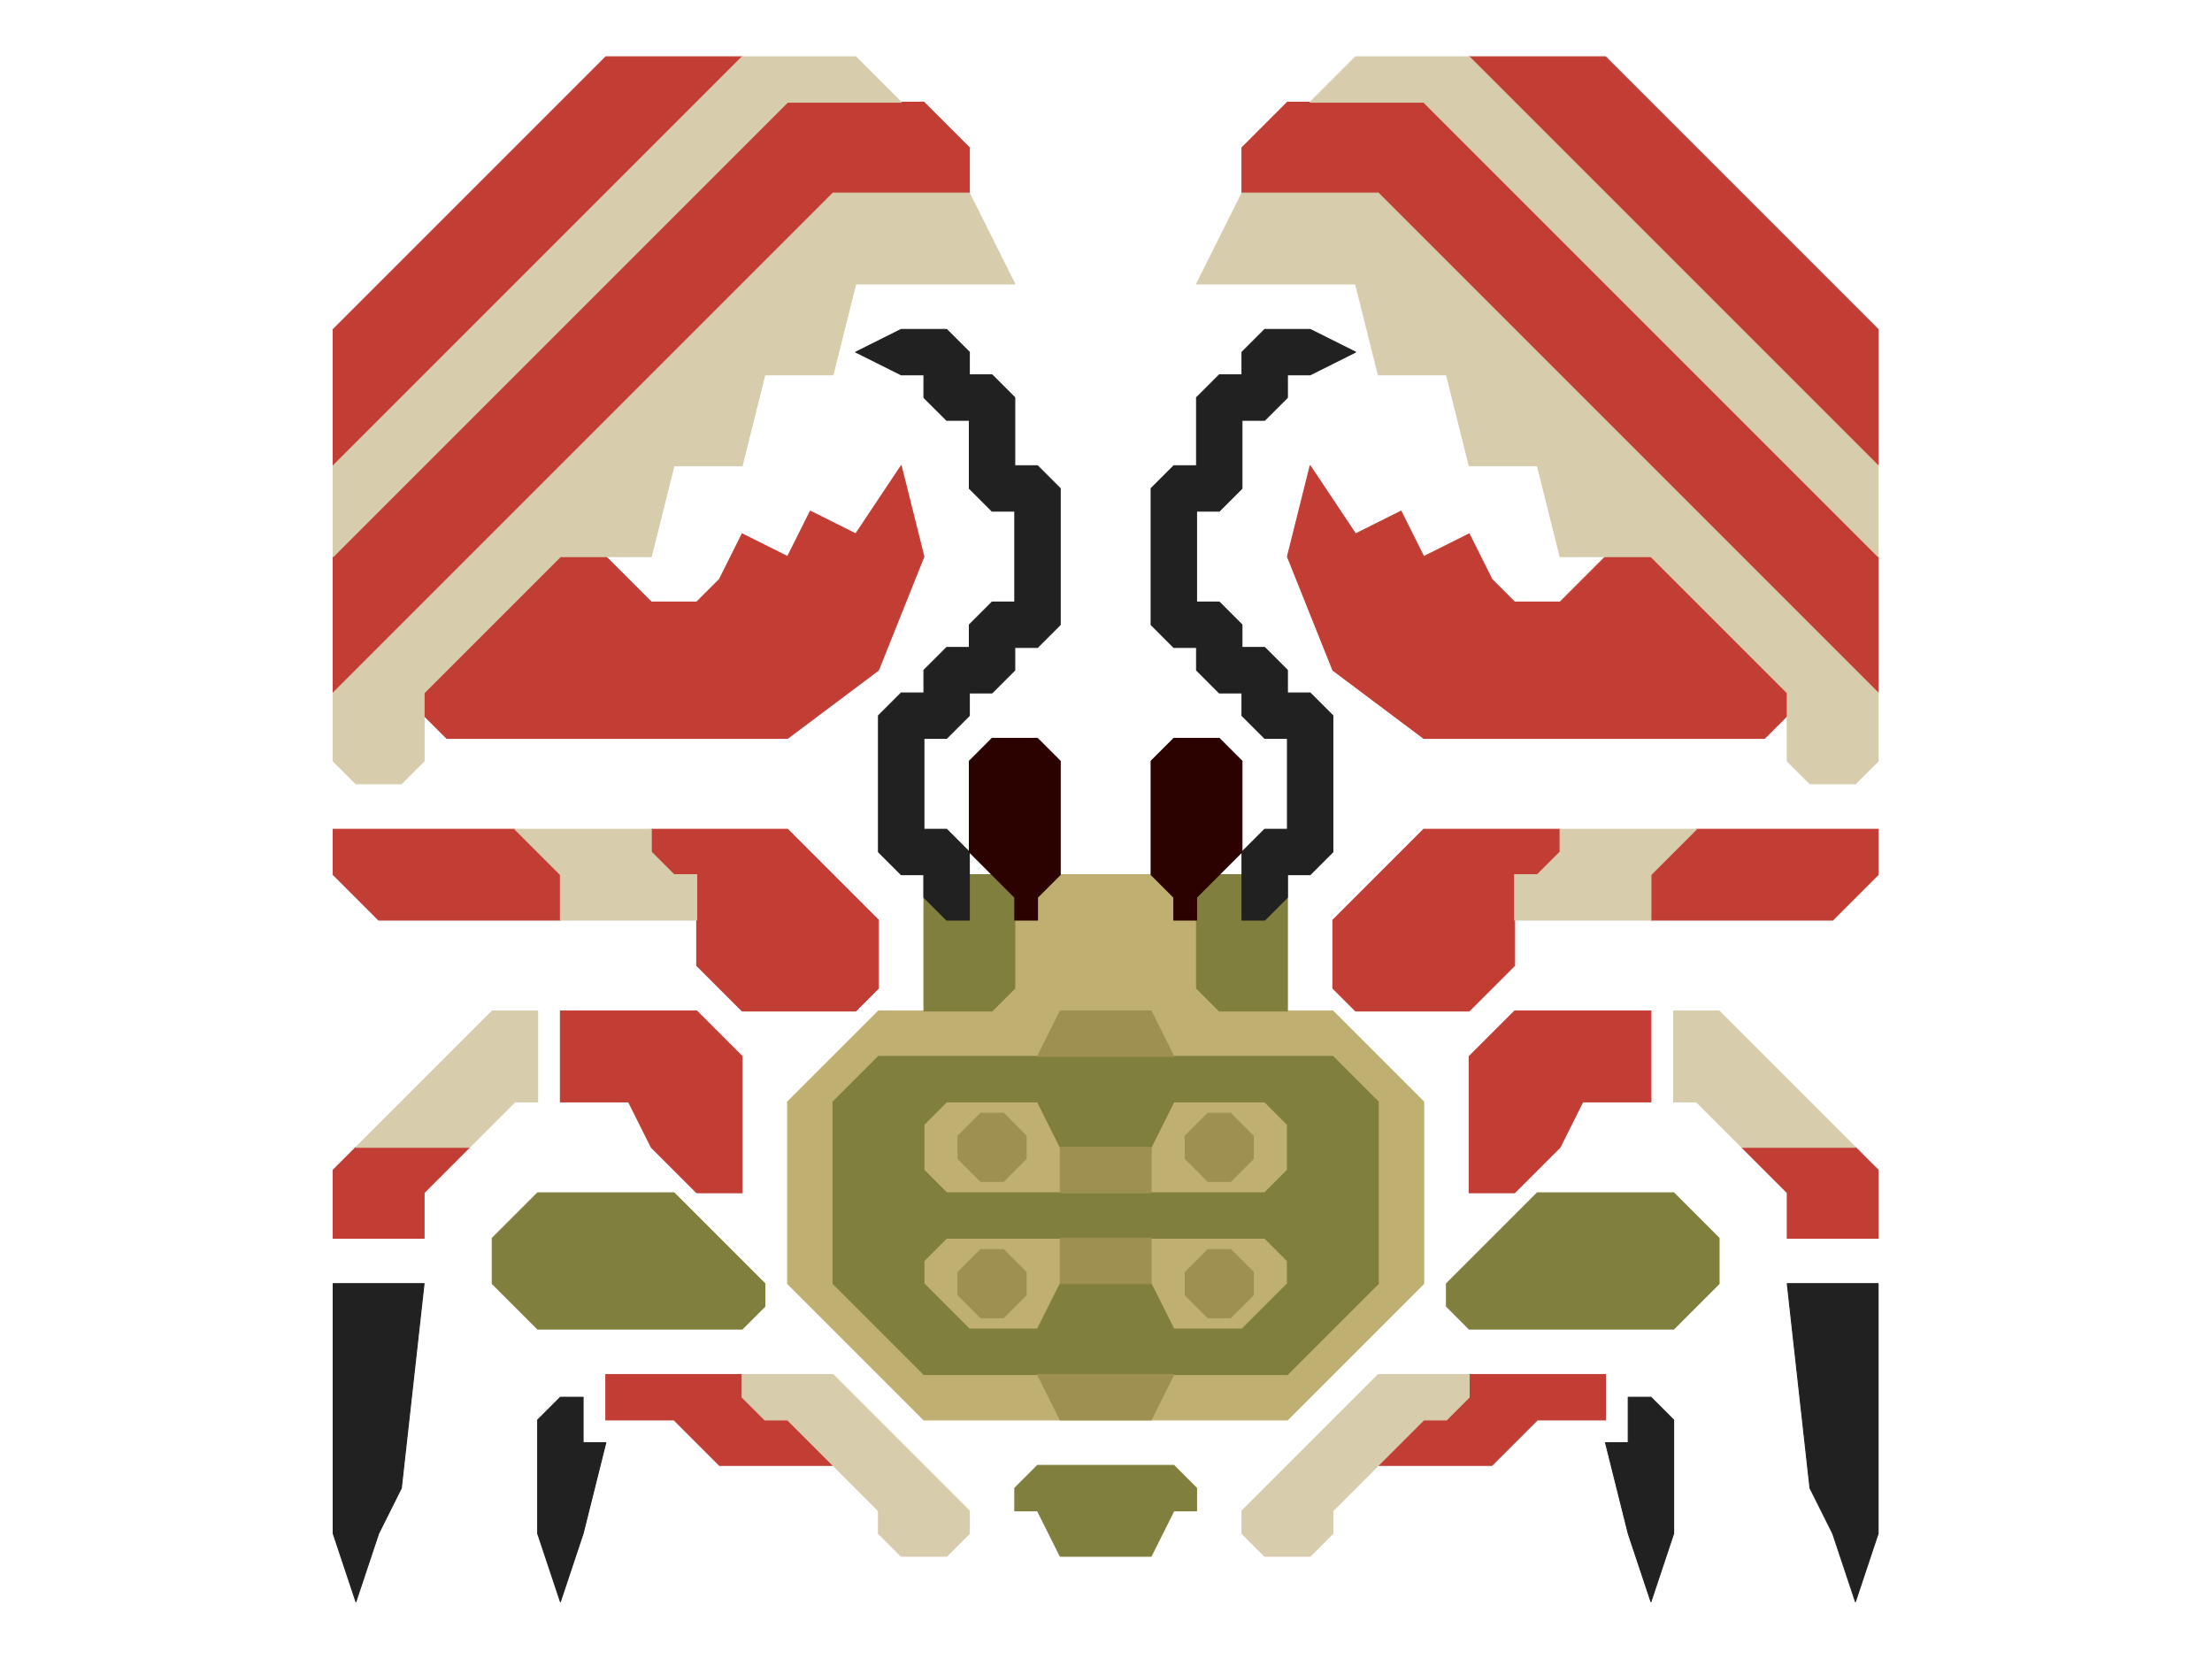 <?xml version="1.0" encoding="UTF-8" standalone="no"?>
<!DOCTYPE svg PUBLIC "-//W3C//DTD SVG 1.1//EN" "http://www.w3.org/Graphics/SVG/1.1/DTD/svg11.dtd">
<svg width="100%" height="100%" viewBox="0 0 4634 3475" version="1.1" xmlns="http://www.w3.org/2000/svg" xmlns:xlink="http://www.w3.org/1999/xlink" xml:space="preserve" xmlns:serif="http://www.serif.com/" style="fill-rule:evenodd;clip-rule:evenodd;stroke-linecap:round;stroke-linejoin:round;stroke-miterlimit:1.5;">
    <g transform="matrix(2.083,0,0,2.083,0,0)">
        <g id="Layer8">
            <g transform="matrix(1,0,0,1,-30.5,-11.45)">
                <path d="M1508.1,68.55L1645.2,68.55L1919.4,342.75L1919.4,479.85L1508.1,68.55Z" style="fill:rgb(194,62,52);stroke:rgb(194,62,52);stroke-width:1px;"/>
            </g>
            <g transform="matrix(-1,0,0,1,2254.5,-11.45)">
                <path d="M1508.1,68.55L1645.2,68.55L1919.4,342.75L1919.4,479.85L1508.1,68.55Z" style="fill:rgb(194,62,52);stroke:rgb(194,62,52);stroke-width:1px;"/>
            </g>
            <g transform="matrix(1,0,0,1,-30.5,-11.45)">
                <path d="M1919.4,571.25L1462.4,114.25L1325.3,114.25L1279.6,159.95L1279.6,205.65L1416.7,205.65L1919.4,708.35L1919.4,571.25Z" style="fill:rgb(194,62,52);stroke:rgb(194,62,52);stroke-width:1px;"/>
            </g>
            <g transform="matrix(-1,0,0,1,2254.5,-11.45)">
                <path d="M1919.4,571.25L1462.4,114.25L1325.3,114.25L1279.6,159.95L1279.6,205.65L1416.7,205.65L1919.4,708.35L1919.4,571.25Z" style="fill:rgb(194,62,52);stroke:rgb(194,62,52);stroke-width:1px;"/>
            </g>
            <g transform="matrix(1,0,0,1,-30.5,-11.45)">
                <path d="M1828,708.35L1690.9,571.25L1645.2,571.25L1599.5,616.95L1553.8,616.95L1530.95,594.1L1508.1,548.4L1462.4,571.25L1439.55,525.55L1393.85,548.4L1348.15,479.85L1325.3,571.25L1371,685.5L1462.4,754.05L1805.15,754.05L1828,731.2L1828,708.35Z" style="fill:rgb(194,62,52);stroke:rgb(194,62,52);stroke-width:1px;"/>
            </g>
            <g transform="matrix(-1,0,0,1,2254.5,-11.45)">
                <path d="M1828,708.35L1690.9,571.25L1645.2,571.25L1599.5,616.95L1553.8,616.95L1530.95,594.1L1508.1,548.4L1462.4,571.25L1439.55,525.55L1393.85,548.4L1348.15,479.85L1325.3,571.25L1371,685.5L1462.4,754.05L1805.15,754.05L1828,731.2L1828,708.35Z" style="fill:rgb(194,62,52);stroke:rgb(194,62,52);stroke-width:1px;"/>
            </g>
            <g transform="matrix(1,0,0,1,-30.5,-11.45)">
                <path d="M914,936.85L822.6,845.45L685.5,845.45L685.5,868.3L708.35,891.15L731.2,891.15L731.2,982.55L776.9,1028.25L891.15,1028.25L914,1005.4L914,936.85Z" style="fill:rgb(194,62,52);stroke:rgb(194,62,52);stroke-width:1px;"/>
            </g>
            <g transform="matrix(-1,0,0,1,2254.5,-11.45)">
                <path d="M914,936.85L822.6,845.45L685.5,845.45L685.5,868.3L708.35,891.15L731.2,891.15L731.2,982.55L776.9,1028.25L891.15,1028.25L914,1005.4L914,936.85Z" style="fill:rgb(194,62,52);stroke:rgb(194,62,52);stroke-width:1px;"/>
            </g>
            <g transform="matrix(1,0,0,1,-30.5,-11.45)">
                <path d="M548.4,845.45L365.6,845.45L365.6,891.15L411.3,936.85L594.1,936.85L594.1,891.15L548.4,845.45Z" style="fill:rgb(194,62,52);stroke:rgb(194,62,52);stroke-width:1px;"/>
            </g>
            <g transform="matrix(-1,0,0,1,2254.5,-11.45)">
                <path d="M548.4,845.45L411.3,845.45L365.6,845.45L365.6,891.15L411.3,936.85L594.1,936.85L594.1,891.15L548.4,845.45Z" style="fill:rgb(194,62,52);stroke:rgb(194,62,52);stroke-width:1px;"/>
            </g>
            <g transform="matrix(1,0,0,1,-30.5,-11.45)">
                <path d="M776.9,1211.05L776.9,1073.95L731.2,1028.25L594.1,1028.25L594.1,1119.65L662.65,1119.65L685.5,1165.35L731.2,1211.05L776.9,1211.05Z" style="fill:rgb(194,62,52);stroke:rgb(194,62,52);stroke-width:1px;"/>
            </g>
            <g transform="matrix(-1,0,0,1,2254.5,-11.45)">
                <path d="M776.9,1211.05L776.9,1073.95L731.2,1028.25L594.1,1028.25L594.1,1119.65L662.65,1119.65L685.5,1165.35L731.2,1211.05L776.9,1211.05Z" style="fill:rgb(194,62,52);stroke:rgb(194,62,52);stroke-width:1px;"/>
            </g>
            <g transform="matrix(1,0,0,1,-30.5,-11.45)">
                <path d="M502.7,1165.35L388.45,1165.35L365.6,1188.2L365.6,1256.75L457,1256.75L457,1211.05L502.7,1165.35Z" style="fill:rgb(194,62,52);stroke:rgb(194,62,52);stroke-width:1px;"/>
            </g>
            <g transform="matrix(-1,0,0,1,2254.5,-11.45)">
                <path d="M502.7,1165.35L388.45,1165.35L365.6,1188.2L365.6,1256.75L457,1256.75L457,1211.05L502.7,1165.35Z" style="fill:rgb(194,62,52);stroke:rgb(194,62,52);stroke-width:1px;"/>
            </g>
            <g transform="matrix(1,0,0,1,-30.5,-11.45)">
                <path d="M639.8,1393.85L776.9,1393.85L776.9,1416.7L822.6,1439.55L868.3,1485.25L754.05,1485.25L708.35,1439.55L639.8,1439.55L639.8,1393.85Z" style="fill:rgb(194,62,52);stroke:rgb(194,62,52);stroke-width:1px;"/>
            </g>
            <g transform="matrix(-1,0,0,1,2254.5,-11.45)">
                <path d="M639.8,1393.85L776.9,1393.85L776.9,1416.7L822.6,1439.55L868.3,1485.25L754.05,1485.25L708.35,1439.55L639.8,1439.55L639.8,1393.85Z" style="fill:rgb(194,62,52);stroke:rgb(194,62,52);stroke-width:1px;"/>
            </g>
        </g>
        <g id="Layer9">
            <g transform="matrix(1,0,0,1,-30.5,-11.45)">
                <path d="M1919.4,479.85L1919.4,571.25L1462.4,114.25L1348.15,114.25L1393.85,68.55L1508.1,68.55L1919.4,479.85Z" style="fill:rgb(215,204,171);stroke:rgb(215,204,171);stroke-width:1px;"/>
            </g>
            <g transform="matrix(-1,0,0,1,2254.5,-11.45)">
                <path d="M1919.4,479.85L1919.4,571.25L1462.4,114.25L1348.15,114.25L1393.85,68.55L1508.1,68.55L1919.4,479.85Z" style="fill:rgb(215,204,171);stroke:rgb(215,204,171);stroke-width:1px;"/>
            </g>
            <g transform="matrix(1,0,0,1,-30.5,-11.45)">
                <path d="M1919.4,708.35L1416.7,205.65L1279.6,205.65L1233.9,297.05L1393.85,297.05L1416.7,388.45L1485.25,388.45L1508.1,479.85L1576.65,479.85L1599.5,571.25L1690.9,571.25L1828,708.35L1828,776.9L1850.85,799.75L1896.55,799.75L1919.4,776.9L1919.4,708.35Z" style="fill:rgb(215,204,171);stroke:rgb(215,204,171);stroke-width:1px;"/>
            </g>
            <g transform="matrix(-1,0,0,1,2254.5,-11.45)">
                <path d="M1919.4,708.35L1416.7,205.65L1279.6,205.65L1233.9,297.05L1393.85,297.05L1416.7,388.45L1485.25,388.45L1508.1,479.85L1576.65,479.85L1599.5,571.25L1690.9,571.25L1828,708.35L1828,776.9L1850.85,799.75L1896.55,799.75L1919.4,776.9L1919.4,708.35Z" style="fill:rgb(215,204,171);stroke:rgb(215,204,171);stroke-width:1px;"/>
            </g>
            <g transform="matrix(1,0,0,1,-30.5,-11.45)">
                <path d="M731.2,891.15L708.35,891.15L685.5,868.3L685.5,845.45L548.4,845.45L594.1,891.15L594.1,936.85L731.2,936.85L731.2,891.15Z" style="fill:rgb(215,204,171);stroke:rgb(215,204,171);stroke-width:1px;"/>
            </g>
            <g transform="matrix(-1,0,0,1,2254.5,-11.45)">
                <path d="M731.2,891.15L708.35,891.15L685.5,868.3L685.5,845.45L548.4,845.45L594.1,891.15L594.1,936.85L731.2,936.85L731.2,891.15Z" style="fill:rgb(215,204,171);stroke:rgb(215,204,171);stroke-width:1px;"/>
            </g>
            <g transform="matrix(1,0,0,1,-53.35,-11.45)">
                <path d="M525.55,1165.35L548.4,1142.5L571.25,1119.65L594.1,1119.65L594.1,1028.25L548.4,1028.25L525.55,1051.1L502.7,1073.95L479.85,1096.8L457,1119.65L434.15,1142.5L411.3,1165.35L525.55,1165.35Z" style="fill:rgb(215,204,171);stroke:rgb(215,204,171);stroke-width:1px;"/>
            </g>
            <g transform="matrix(-1,0,0,1,2277.35,-11.45)">
                <path d="M525.55,1165.35L548.4,1142.5L571.25,1119.65L594.1,1119.65L594.1,1028.25L548.4,1028.25L525.55,1051.1L502.7,1073.95L479.85,1096.8L457,1119.65L434.15,1142.5L411.3,1165.35L525.55,1165.35Z" style="fill:rgb(215,204,171);stroke:rgb(215,204,171);stroke-width:1px;"/>
            </g>
            <g transform="matrix(1,0,0,1,-30.5,-11.45)">
                <path d="M776.9,1393.85L868.3,1393.85L1005.4,1530.95L1005.4,1553.8L982.55,1576.65L936.85,1576.65L914,1553.8L914,1530.95L822.6,1439.55L799.75,1439.55L776.9,1416.7L776.9,1393.85Z" style="fill:rgb(215,204,171);stroke:rgb(215,204,171);stroke-width:1px;"/>
            </g>
            <g transform="matrix(-1,0,0,1,2254.5,-11.45)">
                <path d="M776.9,1393.85L868.3,1393.85L1005.4,1530.95L1005.4,1553.8L982.55,1576.65L936.85,1576.65L914,1553.8L914,1530.95L822.6,1439.55L799.75,1439.55L776.9,1416.7L776.9,1393.85Z" style="fill:rgb(215,204,171);stroke:rgb(215,204,171);stroke-width:1px;"/>
            </g>
        </g>
        <g transform="matrix(1,0,0,1,-30.5,-11.45)">
            <g id="Layer12">
                <path d="M914,1028.25L822.6,1119.65L822.6,1302.45L959.7,1439.55L1325.3,1439.55L1462.4,1302.45L1462.4,1119.65L1371,1028.25L1256.75,1028.25L1233.9,1005.4L1233.9,936.85L1211.05,936.85L1211.05,914L1188.2,891.15L1096.8,891.15L1073.95,914L1073.95,936.85L1051.1,936.85L1051.1,1005.4L1028.25,1028.25L914,1028.25Z" style="fill:rgb(191,176,113);stroke:rgb(191,176,113);stroke-width:1px;"/>
            </g>
        </g>
        <g id="Layer13">
            <g transform="matrix(1,0,0,1,-30.5,-11.45)">
                <path d="M1073.95,1485.25L1211.05,1485.25L1233.9,1508.1L1233.9,1530.95L1211.05,1530.95L1188.2,1576.65L1096.8,1576.65L1073.95,1530.95L1051.1,1530.95L1051.1,1508.1L1073.95,1485.25Z" style="fill:rgb(128,127,61);stroke:rgb(128,127,61);stroke-width:1px;"/>
            </g>
            <g transform="matrix(1,0,0,1,-30.5,-11.45)">
                <path d="M1325.3,1028.25L1325.3,891.15L1233.9,891.15L1233.9,1005.4L1256.75,1028.25L1325.3,1028.25Z" style="fill:rgb(128,127,61);stroke:rgb(128,127,61);stroke-width:1px;"/>
            </g>
            <g transform="matrix(1,0,0,1,-30.5,-11.45)">
                <path d="M1051.1,1005.4L1028.25,1028.25L959.7,1028.25L959.7,891.15L1051.1,891.15L1051.1,1005.4Z" style="fill:rgb(128,127,61);stroke:rgb(128,127,61);stroke-width:1px;"/>
            </g>
            <g transform="matrix(1,0,0,1,-30.5,-11.45)">
                <path d="M959.7,1393.85L868.3,1302.45L868.3,1119.65L914,1073.95L1371,1073.95L1416.7,1119.65L1416.7,1302.45L1325.3,1393.85L959.7,1393.85ZM1211.05,1348.15L1279.6,1348.15L1325.3,1302.45L1325.3,1279.6L1302.45,1256.75L982.55,1256.75L959.7,1279.6L959.7,1302.45L1005.4,1348.15L1073.95,1348.15L1096.8,1302.45L1188.2,1302.45L1211.05,1348.15ZM1073.95,1119.65L982.55,1119.65L959.7,1142.5L959.7,1188.2L982.55,1211.05L1302.45,1211.05L1325.3,1188.2L1325.3,1142.5L1302.45,1119.65L1211.05,1119.65L1188.2,1165.35L1096.8,1165.35L1073.95,1119.65Z" style="fill:rgb(128,127,61);stroke:rgb(128,127,61);stroke-width:1px;"/>
            </g>
            <g transform="matrix(1,0,0,1,-7.65,-11.45)">
                <path d="M1462.4,1302.45L1553.8,1211.05L1690.9,1211.05L1736.6,1256.75L1736.6,1302.45L1690.9,1348.15L1485.25,1348.15L1462.4,1325.3L1462.4,1302.45Z" style="fill:rgb(128,127,61);stroke:rgb(128,127,61);stroke-width:1px;"/>
            </g>
            <g transform="matrix(-1,0,0,1,2231.65,-11.45)">
                <path d="M1462.4,1302.45L1553.8,1211.05L1690.9,1211.05L1736.6,1256.75L1736.6,1302.45L1690.9,1348.15L1485.25,1348.15L1462.4,1325.3L1462.4,1302.45Z" style="fill:rgb(128,127,61);stroke:rgb(128,127,61);stroke-width:1px;"/>
            </g>
        </g>
        <g id="Layer14">
            <g transform="matrix(1,0,0,1,-30.5,-11.45)">
                <rect x="1096.8" y="1165.35" width="91.4" height="45.7" style="fill:rgb(158,144,80);stroke:rgb(158,144,80);stroke-width:1px;"/>
            </g>
            <g transform="matrix(1,0,0,1,-30.5,-11.45)">
                <rect x="1096.8" y="1256.75" width="91.4" height="45.7" style="fill:rgb(158,144,80);stroke:rgb(158,144,80);stroke-width:1px;"/>
            </g>
            <g transform="matrix(1,0,0,1,-19.075,-22.875)">
                <path d="M982.55,1165.35L1005.4,1142.5L1028.25,1142.5L1051.1,1165.35L1051.1,1188.2L1028.25,1211.05L1005.4,1211.05L982.55,1188.2L982.55,1165.35Z" style="fill:rgb(158,144,80);stroke:rgb(158,144,80);stroke-width:1px;"/>
            </g>
            <g transform="matrix(1,0,0,1,-19.075,114.225)">
                <path d="M982.55,1165.35L1005.4,1142.5L1028.25,1142.5L1051.1,1165.35L1051.1,1188.2L1028.25,1211.05L1005.4,1211.05L982.55,1188.2L982.55,1165.35Z" style="fill:rgb(158,144,80);stroke:rgb(158,144,80);stroke-width:1px;"/>
            </g>
            <g transform="matrix(1,0,0,1,209.425,114.225)">
                <path d="M982.55,1165.35L1005.4,1142.5L1028.25,1142.5L1051.1,1165.35L1051.1,1188.2L1028.25,1211.05L1005.4,1211.05L982.55,1188.2L982.55,1165.35Z" style="fill:rgb(158,144,80);stroke:rgb(158,144,80);stroke-width:1px;"/>
            </g>
            <g transform="matrix(1,0,0,1,209.425,-22.875)">
                <path d="M982.55,1165.35L1005.4,1142.5L1028.25,1142.5L1051.1,1165.35L1051.1,1188.2L1028.25,1211.05L1005.4,1211.05L982.55,1188.2L982.55,1165.35Z" style="fill:rgb(158,144,80);stroke:rgb(158,144,80);stroke-width:1px;"/>
            </g>
            <g transform="matrix(1,0,0,1,-30.5,-11.45)">
                <path d="M1073.95,1073.95L1096.8,1028.25L1188.2,1028.25L1211.05,1073.95L1073.95,1073.95Z" style="fill:rgb(158,144,80);stroke:rgb(158,144,80);stroke-width:1px;"/>
            </g>
            <g transform="matrix(1,0,0,1,-30.5,-11.45)">
                <path d="M1073.95,1393.85L1096.8,1439.55L1188.2,1439.55L1211.05,1393.85L1073.95,1393.85Z" style="fill:rgb(158,144,80);stroke:rgb(158,144,80);stroke-width:1px;"/>
            </g>
        </g>
        <g id="Layer10">
            <g transform="matrix(1,0,0,1,-7.65,11.4)">
                <path d="M594.1,1393.85L571.25,1393.85L548.4,1416.7L548.4,1530.95L571.25,1599.5L594.1,1530.95L616.95,1439.55L594.1,1439.55L594.1,1393.85Z" style="fill:rgb(33,33,33);stroke:rgb(33,33,33);stroke-width:1px;"/>
            </g>
            <g transform="matrix(-1,0,0,1,2231.65,11.4)">
                <path d="M594.1,1393.85L571.25,1393.85L548.4,1416.7L548.4,1530.95L571.25,1599.5L594.1,1530.95L616.95,1439.55L594.1,1439.55L594.1,1393.85Z" style="fill:rgb(33,33,33);stroke:rgb(33,33,33);stroke-width:1px;"/>
            </g>
            <g transform="matrix(1,0,0,1,-213.3,-102.85)">
                <path d="M594.1,1393.85L548.4,1393.85L548.4,1645.2L571.25,1713.75L594.1,1645.2L616.95,1599.5L639.8,1393.85L594.1,1393.85Z" style="fill:rgb(33,33,33);stroke:rgb(33,33,33);stroke-width:1px;"/>
            </g>
            <g transform="matrix(-1,0,0,1,2437.3,-102.85)">
                <path d="M594.1,1393.85L548.4,1393.85L548.4,1645.2L571.25,1713.75L594.1,1645.2L616.95,1599.5L639.8,1393.85L594.1,1393.85Z" style="fill:rgb(33,33,33);stroke:rgb(33,33,33);stroke-width:1px;"/>
            </g>
            <g transform="matrix(1,0,0,1,-30.5,-11.45)">
                <path d="M959.7,914L959.7,891.15L936.85,891.15L914,868.3L914,731.2L936.85,708.35L959.7,708.35L959.7,685.5L982.55,662.65L1005.4,662.65L1005.4,639.8L1028.25,616.95L1051.1,616.95L1051.1,525.55L1028.25,525.55L1005.4,502.7L1005.4,434.15L982.55,434.15L959.7,411.3L959.7,388.45L936.85,388.45L891.15,365.6L936.85,342.75L982.55,342.75L1005.4,365.6L1005.4,388.45L1028.25,388.45L1051.1,411.3L1051.1,479.85L1073.95,479.85L1096.8,502.7L1096.8,639.8L1073.95,662.65L1051.1,662.65L1051.1,685.5L1028.25,708.35L1005.4,708.35L1005.4,731.2L982.55,754.05L959.7,754.05L959.7,845.45L982.55,845.45L1005.4,868.3L1005.4,936.85L982.55,936.85L959.7,914Z" style="fill:rgb(33,33,33);stroke:rgb(33,33,33);stroke-width:1px;"/>
            </g>
            <g transform="matrix(-1,0,0,1,2254.5,-11.45)">
                <path d="M982.55,936.85L959.7,914L959.7,891.15L936.85,891.15L914,868.3L914,731.2L936.85,708.35L959.7,708.35L959.7,685.5L982.55,662.65L1005.4,662.65L1005.4,639.8L1028.25,616.95L1051.1,616.95L1051.1,525.55L1028.25,525.55L1005.4,502.7L1005.4,434.15L982.55,434.15L959.7,411.3L959.7,388.45L936.85,388.45L891.15,365.6L936.85,342.75L982.55,342.75L1005.4,365.6L1005.4,388.45L1028.25,388.45L1051.1,411.3L1051.1,479.85L1073.95,479.85L1096.8,502.7L1096.8,639.8L1073.95,662.65L1051.1,662.65L1051.1,685.5L1028.25,708.35L1005.4,708.35L1005.4,731.2L982.55,754.05L959.7,754.05L959.7,845.45L982.55,845.45L1005.4,868.3L1005.4,936.85L982.55,936.85Z" style="fill:rgb(33,33,33);stroke:rgb(33,33,33);stroke-width:1px;"/>
            </g>
        </g>
        <g id="Layer11">
            <g transform="matrix(1,0,0,1,-30.5,-11.45)">
                <path d="M1051.1,936.85L1051.1,914L1005.4,868.3L1005.4,776.9L1028.25,754.05L1073.95,754.05L1096.8,776.9L1096.8,891.15L1073.95,914L1073.95,936.85L1051.1,936.85Z" style="fill:rgb(44,2,0);stroke:rgb(44,2,0);stroke-width:1px;"/>
            </g>
            <g transform="matrix(-1,0,0,1,2254.5,-11.45)">
                <path d="M1051.1,936.85L1051.1,914L1005.4,868.3L1005.4,776.9L1028.25,754.05L1073.95,754.05L1096.8,776.9L1096.8,891.15L1073.95,914L1073.95,936.85L1051.1,936.85Z" style="fill:rgb(44,2,0);stroke:rgb(44,2,0);stroke-width:1px;"/>
            </g>
        </g>
    </g>
</svg>
